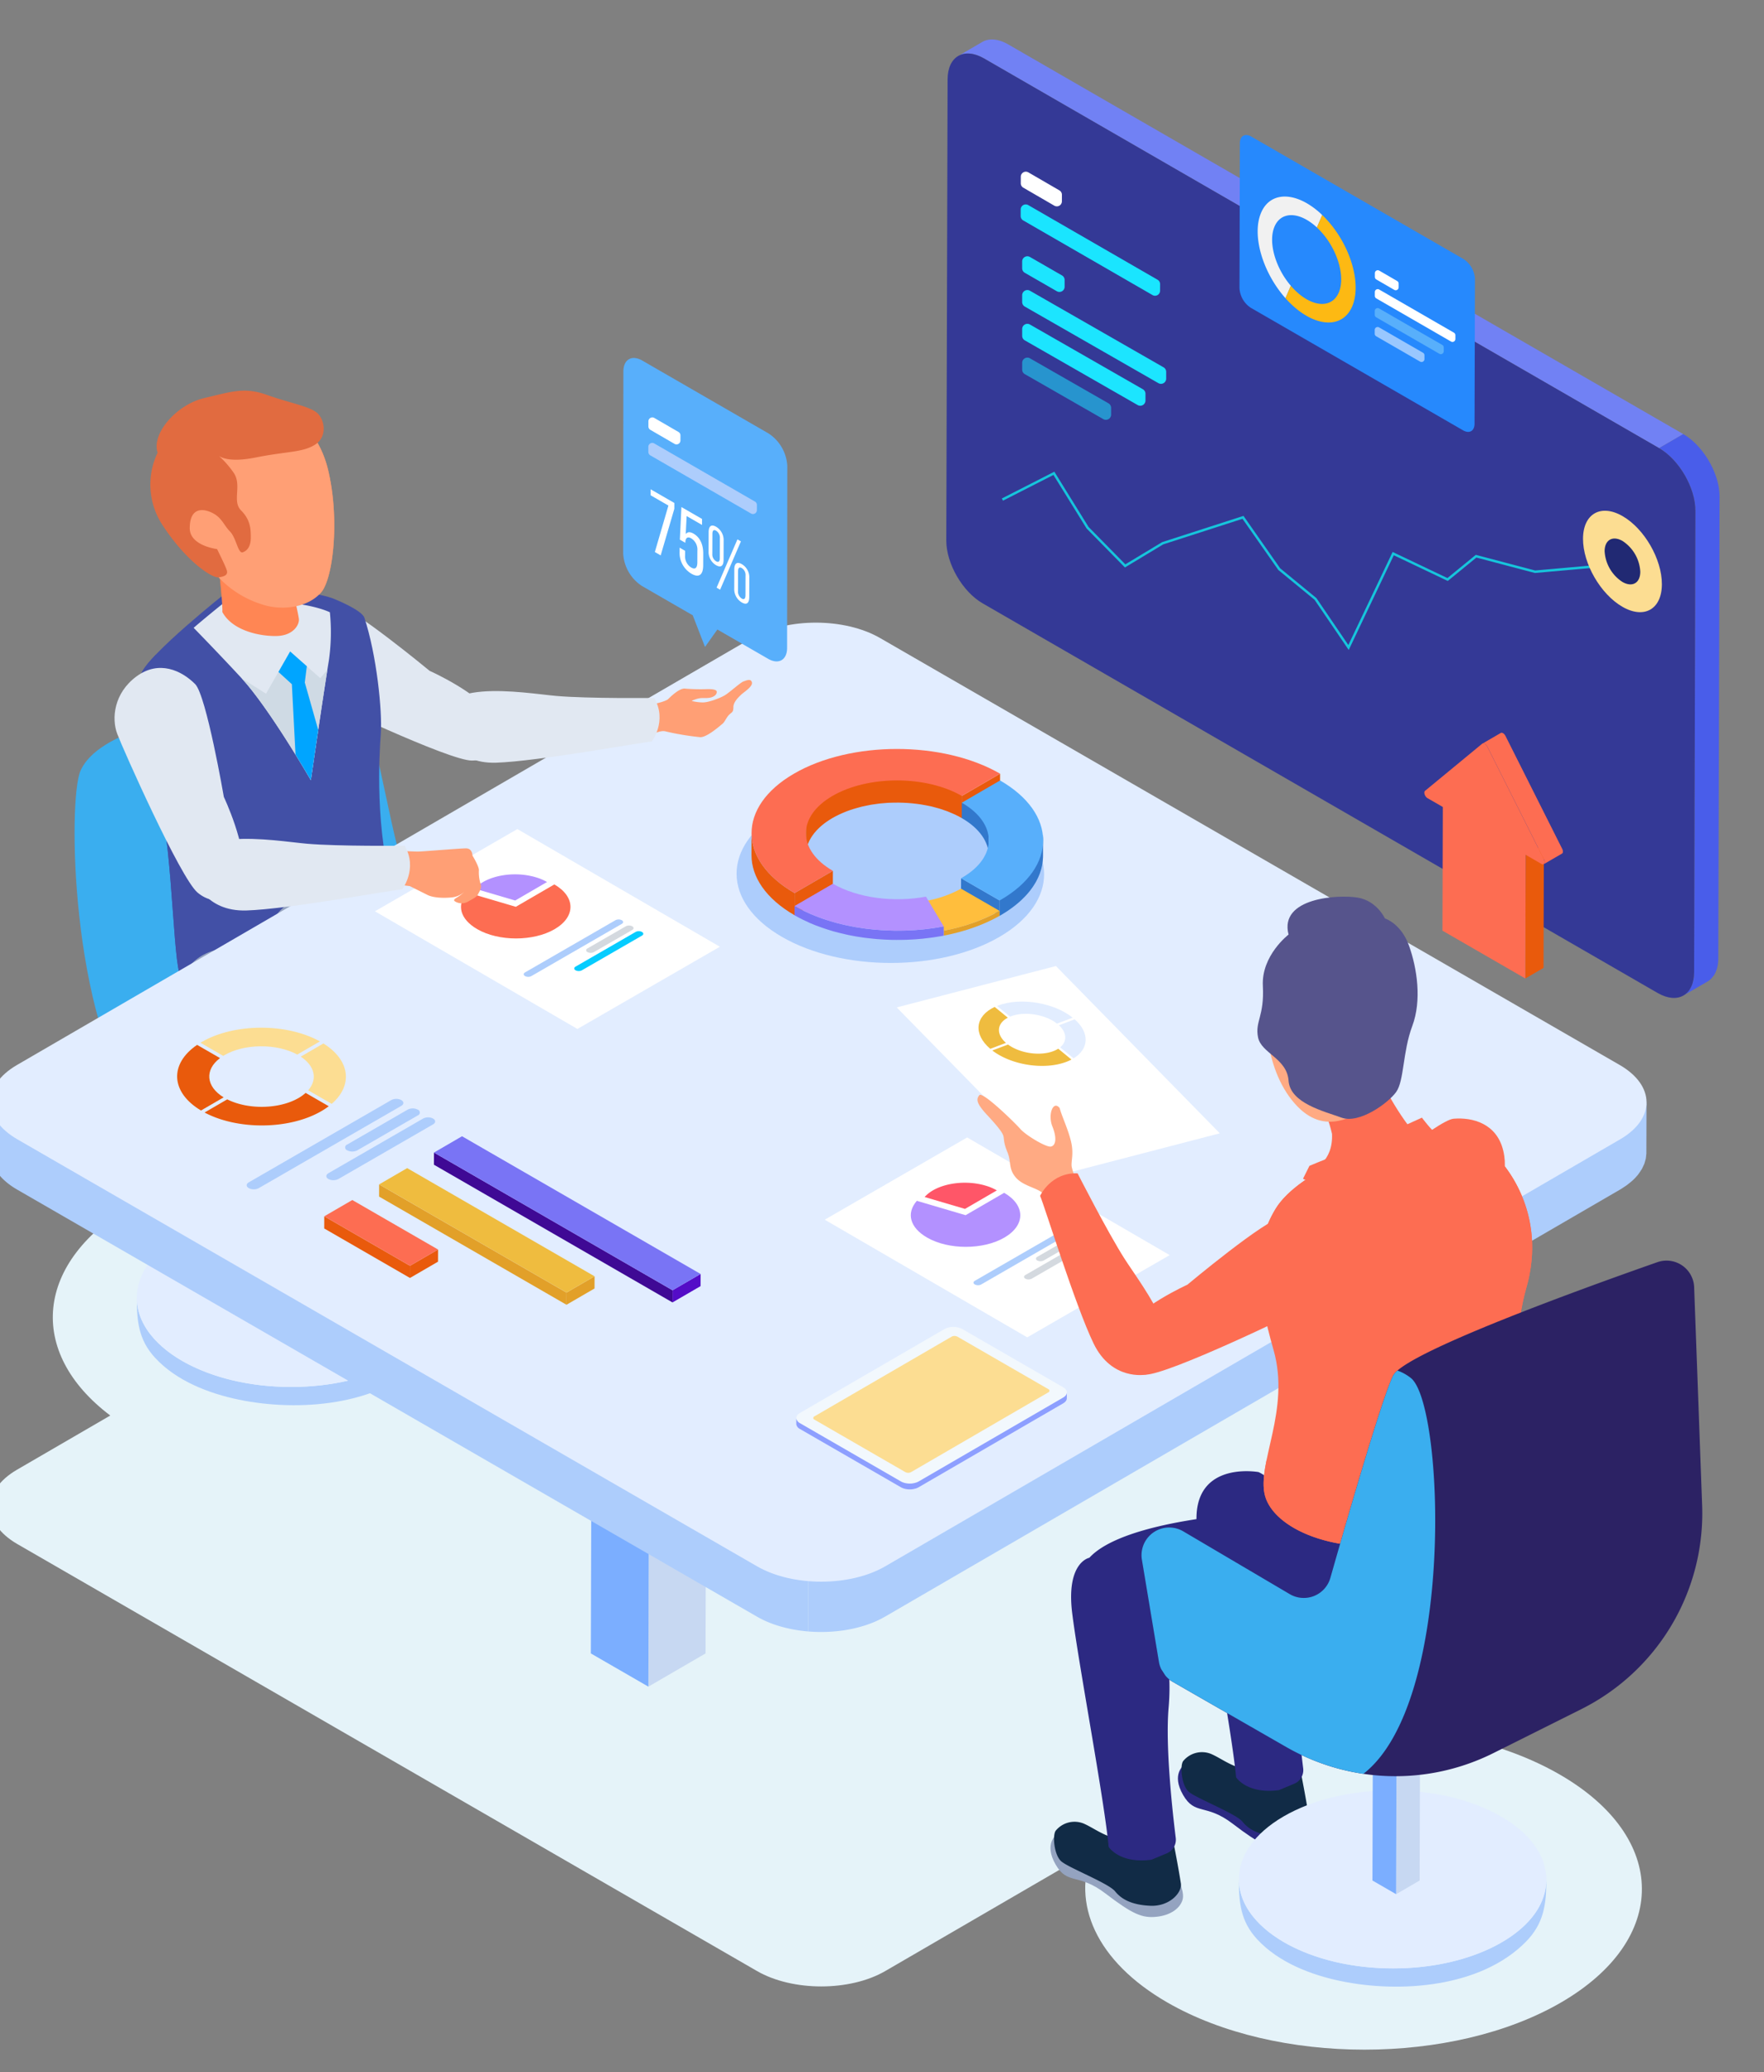 <svg xmlns="http://www.w3.org/2000/svg" xmlns:xlink="http://www.w3.org/1999/xlink" width="715" height="840" viewBox="0 0 715 840"><rect x="0" y="0" width="715" height="840" fill="#808080" stroke="none"/><defs><style>.a,.aq{fill:none;}.b{clip-path:url(#a);}.c{fill:#e5f3f9;}.d{isolation:isolate;}.e{fill:#adcdfc;}.f{fill:#e2edff;}.g{fill:#c7d8f2;}.h{fill:#7baeff;}.i{fill:#4da5dc;}.j{fill:#3aaeef;}.k{fill:#e1e8f2;}.l{fill:#e16b40;}.m{fill:#ff8654;}.n{fill:#4250a6;}.o{fill:#ff9f75;}.p{fill:#cfdae4;}.q{fill:#00a5ff;}.r{fill:#382747;}.s{fill:#94a3c0;}.t{fill:#fff;}.u{fill:#ff5668;}.v{fill:#b391ff;}.w{fill:#d4d9df;}.x{fill:#f2f8fd;}.y{fill:url(#b);}.z{fill:#fcdd92;}.aa{fill:#fd6d52;}.ab{fill:#05ccff;}.ac{fill:#540cc7;}.ad{fill:#3f0995;}.ae{fill:#7974f5;}.af{fill:#e2a029;}.ag{fill:#efbc3f;}.ah{fill:#e95a0c;}.ai{fill:#58affb;}.aj{fill:#3278cc;}.ak{fill:#ffbe3d;}.al{fill:#7181f4;}.am{fill:#495dea;}.an{fill:#343996;}.ao{fill:#2689fd;}.ap{fill:#1ae5ff;}.aq{stroke:#16c5dc;stroke-miterlimit:10;}.ar{fill:#f1f1f1;}.as{fill:#fdb913;}.at{opacity:0.53;}.au{fill:#212973;}.av{fill:#1ce5ff;}.aw{fill:#112b46;}.ax{fill:#2c2982;}.ay{fill:#ffaa83;}.az{fill:#56548c;}.ba{fill:#2c2264;}</style><clipPath id="a"><rect class="a" width="715" height="840" transform="translate(0 151)"></rect></clipPath><linearGradient id="b" x1="0.849" y1="-3.15" x2="0.723" y2="-0.46" gradientUnits="objectBoundingBox"><stop offset="0" stop-color="#c6e6ff"></stop><stop offset="1" stop-color="#8d9fff"></stop></linearGradient></defs><g class="b" transform="translate(0 -151)"><g transform="translate(-80.865 114.817)"><path class="c" d="M713.01,546.541c-28.943-16.711-69.548-22.476-106.459-17.3l130.989-76.121c14.308-8.316,14.233-21.8-.169-30.11L437.544,249.9c-14.4-8.314-37.673-8.314-51.981,0L283.1,309.445c-44.33-19.573-107.768-17.665-148.072,5.758s-43.433,60.2-9.5,85.816L87.684,423.011c-14.308,8.316-14.231,21.8.169,30.11L387.682,626.227c14.4,8.314,37.673,8.314,51.979,0l84.138-48.9c-8.83,21.407,1.232,44.92,30.177,61.631,44.2,25.519,115.693,25.519,159.607,0S757.21,572.06,713.01,546.541Z" transform="translate(0.032 209.013)"></path><g transform="translate(111.081 194.559)"><g transform="translate(25.248 308.246)"><g transform="translate(0 23.461)"><g class="d"><path class="e" d="M229.846,298.21c-1.182,13.137-13.547,22.059-24.7,26.868-12.15,5.235-25.506,7.345-38.687,7.178-13.453-.174-27.188-2.746-39.319-8.715-10.585-5.21-21.821-14.657-21.785-27.508-.025,9.358.63,17.09,7.373,24.4,8.682,9.406,21.752,14.469,34.046,17.008,23.988,4.953,56.647,2.56,74.869-15.906,7.331-7.429,8.333-15.262,8.36-25.142Q229.963,297.3,229.846,298.21Z" transform="translate(-105.353 -260.094)"></path><g transform="translate(0)"><path class="f" d="M211.588,289.423c24.417,14.1,24.574,36.957.316,51.054s-63.752,14.1-88.169,0-24.517-36.955-.259-51.052S187.172,275.326,211.588,289.423Z" transform="translate(-105.353 -278.85)"></path></g></g></g><g transform="translate(54.15)"><g class="d"><g transform="translate(9.593 5.539)"><path class="g" d="M145.515,270.281l-.154,54.48-9.531,5.539.155-54.479Z" transform="translate(-135.829 -270.281)"></path></g><g transform="translate(0 5.539)"><path class="h" d="M140.99,275.82l-.155,54.479-9.593-5.539.154-54.479Z" transform="translate(-131.243 -270.281)"></path></g><g transform="translate(0.154)"><path class="i" d="M150.441,273.172l-9.531,5.539-9.593-5.539,9.531-5.539Z" transform="translate(-131.317 -267.633)"></path></g></g></g></g><path class="j" d="M120.44,195.768S100.9,200.978,95.7,212.7s-3.907,100.274,23.44,136.74S197.274,391.111,209,385.9s79.439-39.07,84.649-56-20.836-29.953-35.163-36.464-23.44-15.628-31.254-39.07-11.721-63.811-20.836-70.324S175.135,167.118,120.44,195.768Z" transform="translate(-93.281 -58.625)"></path><g transform="translate(25.329)"><path class="k" d="M193.033,188.769s-32.046-26.527-38.562-27.144c-7.818-.611-17.571,2.046-20.116,13.129s3.359,19.516,9.236,22.741,57.446,27.7,66.563,27.648,14.934-7.891,9.023-17.627S193.033,188.769,193.033,188.769Z" transform="translate(-74.441 -75.189)"></path><g transform="translate(0 5.219)"><g transform="translate(8.223)"><path class="l" d="M151.723,165.949a3.279,3.279,0,0,0,.065,1.054c.477,2.378,1.972,8.45,2.322,11,.333,2.443-2.242,6.831-8.874,7.023s-18.01-2.025-22.141-9.736c.234-1.418-.96-16.017-2.253-23.26Z" transform="translate(-96.75 -90.792)"></path><path class="m" d="M178.545,149.68c-4.792-20.079-21.413-30.792-39.363-25.649,0,0-19.587,2.941-27.481,20.662s5.668,31.626,14.346,40.388c3.654,3.593,6.417,6.369,8.161,8.138.634.667,1.257,1.347,1.914,1.951l.186.19.019-.019a41.21,41.21,0,0,0,17.328,9.387c8.036,1.966,17.335.157,22.122-5.484S183.338,169.758,178.545,149.68Z" transform="translate(-109.323 -122.751)"></path></g><path class="n" d="M141.436,159.9s-31.549,24.977-34.4,32.906-2.476,29.6,4.974,43.684,7.6,67.262,10.541,77.521,31.087,12.152,48.239,7.95,44.4-18.562,38.924-38.035c-8.088-28.757-6.166-57.724-5.515-66.875s-1.671-31.938-6.649-47.045c-1.05-3.187-12.288-7.64-12.288-7.64S173.606,156.944,141.436,159.9Z" transform="translate(-105.391 -83.165)"></path><path class="n" d="M147.157,265.423c-13.022-16.5,6.078-72.928-16.5-88.556-6.883-4.767-12.792-5.969-17.69-5.352-3.026,3.175-5.269,5.961-5.934,7.812-2.851,7.933-2.476,29.6,4.974,43.684s7.6,67.262,10.541,77.521c2.675,9.337,26.217,11.727,43.362,8.914l24.653-25.791S160.181,281.919,147.157,265.423Z" transform="translate(-105.391 -69.686)"></path><path class="k" d="M128.4,161.842c27.428-2.52,40.053,2.2,43.188,3.648a81.172,81.172,0,0,1-.4,19.481c-2.146,12.963-7.31,48.574-7.31,48.574s-16.923-29.256-28.064-41.3c-7.841-8.473-15.561-16.458-19.455-20.455C122.931,166.178,128.4,161.842,128.4,161.842Z" transform="translate(-93.422 -80.876)"></path><path class="m" d="M151.723,165.949a3.279,3.279,0,0,0,.065,1.054c.477,2.378,1.972,8.45,2.322,11,.333,2.443-2.242,6.831-8.874,7.023s-18.01-2.025-22.141-9.736c.234-1.418-.96-16.017-2.253-23.26Z" transform="translate(-88.527 -90.792)"></path><g transform="translate(8.223)"><path class="o" d="M178.545,149.68c-4.792-20.079-21.413-30.792-39.363-25.649,0,0-19.587,2.941-27.481,20.662s5.668,31.626,14.346,40.388c3.654,3.593,6.417,6.369,8.161,8.138.634.667,1.257,1.347,1.914,1.951l.186.19.019-.019a41.21,41.21,0,0,0,17.328,9.387c8.036,1.966,17.335.157,22.122-5.484S183.338,169.758,178.545,149.68Z" transform="translate(-109.323 -122.751)"></path></g><path class="p" d="M157.538,181.634l-12.225-10.828-9.78,17.115-9.862-6.227c11.142,12.058,28.039,41.27,28.039,41.27s4.307-29.706,6.689-44.73Z" transform="translate(-83.255 -70.297)"></path><path class="q" d="M148.923,202.608l-5.446-19.228.824-6.586-6.762-5.988-4.746,8.3,5.444,4.969,1.479,28.547c3.712,6.007,6.22,10.338,6.22,10.338S147.3,213.53,148.923,202.608Z" transform="translate(-75.481 -70.297)"></path></g><path class="l" d="M110.923,145.4a29.861,29.861,0,0,0,1.954,29.3c9.767,14.977,20.236,21.641,22.814,21.24s3.882-1.054,3.231-3.008-3.907-8.464-3.907-8.464-11.068-1.3-11.068-8.464,3.9-8.464,8.464-6.513,5.208,5.21,7.814,7.814,3.254,9.117,5.208,8.467,3.256-2.606,3.256-5.86,0-7.164-3.907-11.071.65-10.418-3.257-15.628a38.308,38.308,0,0,0-6.511-7.161s2.6,3.907,15.628,1.3,18.882-1.951,24.092-5.208,3.907-10.418.65-13.024-11.068-3.907-20.185-7.161-14.325-1.3-25.4,1.3S108.319,137.589,110.923,145.4Z" transform="translate(-102.583 -120.255)"></path></g><path class="r" d="M209.721,319.7s-.433,6.513,6.513,11.288,8.247,7.812,13.89,9.983,10.853,9.55,8.249,14.76-14.76,6.078-22.574,3.907-9.117-9.117-16.5-11.721a27.266,27.266,0,0,1-12.154-7.814c-2.171-2.171-1.3-10.853-1.3-10.853l26.481-8.68" transform="translate(7.571 97.44)"></path><path class="r" d="M225.91,307.657s-.433,6.513,6.511,11.288,8.249,7.814,13.892,9.983,10.853,9.552,8.247,14.76-14.758,6.078-22.572,3.907-9.117-9.115-16.5-11.721a27.252,27.252,0,0,1-12.154-7.814c-2.171-2.169-1.3-10.851-1.3-10.851l26.479-8.682" transform="translate(25.241 84.3)"></path><path class="s" d="M114.568,238.766a47.574,47.574,0,0,1,1.3,9.767c0,4.557-3.254,17.581,3.257,33.209s50.138,18.882,64.463,25.393,22.789,12.372,25.4,14.325,6.293,29.52,17.579,46.016,30.388,49.486,34.728,63.378c0,0,12.353,2.913,23.442-4.342,5.806-3.8,5.21-6.076,5.21-6.076s-22.574-49.488-27.784-70.326-11.286-45.146-20.836-51.222-39.936-27.782-46.882-32.124-25.661-18.065-29.328-26.4S125.854,218.58,114.568,238.766Z" transform="translate(-70.045 -2.431)"></path><path class="s" d="M131.691,228.491a47.574,47.574,0,0,1,1.3,9.767c0,4.56-3.254,17.581,3.257,33.209s50.138,18.882,64.463,25.393,22.789,12.374,25.4,14.327,6.293,29.518,17.579,46.014,30.388,49.486,34.728,63.378c0,0,12.353,2.914,23.442-4.34,5.806-3.8,5.208-6.078,5.208-6.078s-22.572-49.488-27.782-70.324S268,294.692,258.446,288.614s-39.938-27.782-46.882-32.124-25.663-18.065-29.328-26.4S142.977,208.306,131.691,228.491Z" transform="translate(-51.355 -13.645)"></path></g><g transform="translate(76.974 288.601)"><g transform="translate(243.379 271.987)"><g class="d"><g transform="translate(23.319 13.463)"><path class="g" d="M228.03,301.7l-.375,132.428-23.167,13.463.375-132.428Z" transform="translate(-204.487 -301.697)"></path></g><g transform="translate(0 13.463)"><path class="h" d="M217.032,315.161l-.375,132.428-23.319-13.463.375-132.428Z" transform="translate(-193.338 -301.697)"></path></g><g transform="translate(0.375)"><path class="i" d="M240,308.723l-23.168,13.464-23.319-13.463,23.167-13.463Z" transform="translate(-193.517 -295.26)"></path></g></g></g><path class="e" d="M575.159,258.889c-.034.385-.061.77-.132,1.155-.058.316-.153.628-.236.943-.1.366-.184.732-.314,1.094-.107.3-.249.6-.379.9-.167.385-.333.768-.535,1.144-.148.276-.326.546-.494.818-.266.431-.548.86-.864,1.282s-.619.814-.97,1.211c-.082.094-.157.19-.241.282-.475.517-1,1.023-1.548,1.521-.353.318-.747.625-1.132.933-.339.272-.663.548-1.027.811-.416.3-.874.592-1.324.883s-.9.609-1.4.9L266.69,445.868a41.587,41.587,0,0,1-8.054,3.541,53.285,53.285,0,0,1-6.959,1.734q-2.312.414-4.687.653c-1.351.134-2.713.224-4.076.272q-1.879.063-3.765.017-1.816-.044-3.62-.195l-.061,21.231q1.8.151,3.62.194,1.882.047,3.765-.017,2.049-.069,4.076-.272c1.581-.157,3.148-.374,4.687-.653a53.171,53.171,0,0,0,6.959-1.734,41.452,41.452,0,0,0,8.054-3.541L564.508,293.991c.153-.088.3-.176.45-.266.335-.2.621-.418.939-.625.452-.295.914-.586,1.332-.889.362-.264.686-.538,1.023-.809.387-.31.78-.617,1.134-.935.071-.065.157-.123.226-.188.473-.435.908-.881,1.32-1.33.088-.094.161-.19.245-.287.245-.276.494-.552.715-.835.1-.121.161-.251.253-.374.316-.422.6-.851.864-1.282.113-.182.26-.356.364-.54.05-.09.08-.186.13-.278.2-.376.368-.759.535-1.142.1-.224.228-.443.314-.669.027-.075.038-.153.065-.228.13-.366.22-.732.316-1.1.065-.247.163-.491.213-.74.012-.065.01-.132.021-.2.071-.387.1-.772.134-1.159.021-.251.078-.5.086-.753,0-.109,0-.215,0-.324l.061-21.231C575.251,258.17,575.192,258.529,575.159,258.889Z" transform="translate(96.028 -64.152)"></path><path class="e" d="M404.956,451.6c-1.228-.174-2.445-.385-3.643-.634q-1.951-.4-3.834-.939c-1.533-.437-3.024-.939-4.463-1.506a40,40,0,0,1-5.3-2.543L87.886,272.87c-7.247-4.183-10.866-9.675-10.851-15.159l-.061,21.231c-.015,5.484,3.6,10.976,10.851,15.162l299.828,173.1a40,40,0,0,0,5.3,2.543c1.439.567,2.93,1.069,4.463,1.506q1.879.536,3.834.941,1.8.37,3.646.634c1.18.167,2.374.3,3.572.4L408.531,452Q406.73,451.85,404.956,451.6Z" transform="translate(-76.974 -64.26)"></path><g transform="translate(0.061)"><path class="f" d="M737.37,344.558c14.4,8.316,14.478,21.8.169,30.11L439.66,547.776c-14.306,8.314-37.579,8.314-51.979,0L87.854,374.67c-14.4-8.314-14.478-21.794-.169-30.108L385.563,171.454c14.308-8.314,37.579-8.314,51.981,0Z" transform="translate(-77.003 -165.219)"></path></g></g><g transform="translate(152.664 372.286)"><g transform="translate(262.49 125.02)"><path class="t" d="M238.664,298.339l82.08,47.7L378.481,312.7,296.4,265Z" transform="translate(-238.664 -265.004)"></path><g transform="translate(34.88 18.354)"><g transform="translate(5.614)"><path class="u" d="M287.292,276.889l-12.913,7.5-16.354-4.817c4.566-5.223,15.586-7.3,24.619-4.637A20.261,20.261,0,0,1,287.292,276.889Z" transform="translate(-258.025 -273.779)"></path></g><g transform="translate(0 4.086)"><path class="v" d="M293.183,275.733c8.678,5.011,8.722,13.135.1,18.146s-22.649,5.011-31.329,0c-6.944-4.009-8.573-9.847-4.158-14.9l19.771,5.825Z" transform="translate(-255.341 -275.733)"></path></g></g><g transform="translate(60.305 36.639)"><path class="e" d="M268.039,303.988c-.719.416-.722,1.077-.008,1.493a2.815,2.815,0,0,0,2.577,0l36.642-21.154c.72-.416.724-1.077.008-1.493a2.815,2.815,0,0,0-2.577,0Z" transform="translate(-267.497 -282.522)"></path><g transform="translate(25.325 2.457)"><path class="w" d="M280.138,292.984a.79.79,0,0,0-.008,1.491,2.866,2.866,0,0,0,2.589.008l15.549-8.977a.793.793,0,0,0,0-1.5,2.846,2.846,0,0,0-2.577,0Z" transform="translate(-279.605 -283.697)"></path></g><g transform="translate(20.486 4.756)"><path class="w" d="M277.84,299.153c-.719.416-.736,1.085-.021,1.5a2.847,2.847,0,0,0,2.589-.006L304.737,286.6c.719-.416.724-1.077.008-1.493a2.827,2.827,0,0,0-2.577,0Z" transform="translate(-277.292 -284.795)"></path></g></g></g><g transform="translate(250.957 201.818)"><g transform="translate(0.015)"><path class="x" d="M341.316,326.2c2,1.152,2,3.018.023,4.168l-58.588,34.017a7.91,7.91,0,0,1-7.2,0l-40.894-23.609c-1.993-1.15-2.008-3.016-.023-4.168l58.588-34.017a7.923,7.923,0,0,1,7.2,0Z" transform="translate(-233.157 -301.723)"></path></g><g transform="translate(0 3.67)"><path class="y" d="M342.813,314.578c0,.052-.008.107-.017.159s-.023.088-.033.13-.027.1-.044.153-.034.082-.052.123a1.586,1.586,0,0,1-.075.159c-.019.038-.044.075-.067.113-.038.061-.075.119-.119.178-.027.036-.054.069-.084.1a2.443,2.443,0,0,1-.215.232c-.027.027-.054.056-.084.084-.05.044-.1.086-.157.128s-.092.075-.142.113-.121.082-.184.123-.123.084-.192.123l-58.588,34.017a5.419,5.419,0,0,1-.711.339l-.2.075c-.155.054-.316.1-.479.146s-.335.09-.508.125c-.2.042-.408.082-.617.107-.05.006-.1.017-.153.021a8.264,8.264,0,0,1-.853.048H279.1c-.282,0-.565-.017-.845-.046l-.126-.015a8.035,8.035,0,0,1-.818-.14c-.048-.01-.1-.025-.146-.036a7.286,7.286,0,0,1-.7-.215l-.126-.042a5.645,5.645,0,0,1-.776-.368l-40.894-23.609a2.936,2.936,0,0,1-1.41-1.533,1.769,1.769,0,0,1-.094-.567l-.015,2.347a1.842,1.842,0,0,0,.023.285,2.728,2.728,0,0,0,1.481,1.815l40.894,23.609a5.423,5.423,0,0,0,.736.353l.04.015.125.042c.148.054.3.109.454.153.084.023.169.042.253.063.048.01.1.023.144.036s.088.023.134.031c.165.036.335.065.5.088.059.008.121.015.18.021.042.006.084.01.126.015l.188.021c.165.013.333.021.5.025.052,0,.1,0,.157,0h.136c.075,0,.151,0,.228,0,.188-.006.377-.019.563-.036l.065-.01.151-.021c.144-.019.291-.036.433-.061.063-.01.121-.033.184-.046.174-.035.343-.079.51-.125.088-.025.182-.04.268-.067s.138-.054.209-.079l.2-.075a5.444,5.444,0,0,0,.711-.339l58.588-34.017.063-.038c.046-.027.088-.059.132-.088.061-.04.125-.079.182-.121s.1-.075.142-.113.109-.086.157-.128l.031-.027c.021-.019.033-.038.054-.057.077-.075.148-.153.215-.232.012-.017.033-.033.046-.05s.023-.036.036-.052c.044-.058.084-.119.119-.178.015-.025.036-.05.05-.075l.019-.038c.027-.052.05-.1.073-.159.015-.029.031-.061.044-.092l.008-.031a1.373,1.373,0,0,0,.044-.153.807.807,0,0,0,.029-.1l0-.027c.008-.052.013-.107.017-.159a.977.977,0,0,0,.012-.1l0-.046.013-2.347C342.826,314.477,342.818,314.527,342.813,314.578Z" transform="translate(-233.15 -291.526)"></path><g transform="translate(6.893)"><path class="z" d="M331.687,325.023a.709.709,0,0,1,0,1.341l-55.61,32.316a2.554,2.554,0,0,1-2.313,0L236.93,337.414a.71.71,0,0,1-.008-1.343l55.61-32.314a2.544,2.544,0,0,1,2.317,0Z" transform="translate(-236.446 -303.478)"></path></g></g></g><g transform="translate(80.17)"><path class="t" d="M151.493,238.564l82.08,47.7,57.737-33.335-82.08-47.7Z" transform="translate(-151.493 -205.23)"></path><g transform="translate(34.881 18.354)"><g transform="translate(5.615)"><path class="v" d="M200.12,217.115l-12.913,7.5L170.855,219.8c4.564-5.22,15.586-7.3,24.617-4.637A20.315,20.315,0,0,1,200.12,217.115Z" transform="translate(-170.855 -214.005)"></path></g><g transform="translate(0 4.087)"><path class="aa" d="M206.012,215.959c8.68,5.011,8.724,13.135.1,18.146s-22.647,5.011-31.327,0c-6.944-4.009-8.575-9.847-4.158-14.9l19.769,5.827Z" transform="translate(-168.171 -215.959)"></path></g></g><g transform="translate(60.306 36.639)"><path class="e" d="M180.869,244.214c-.719.416-.724,1.077-.008,1.493a2.824,2.824,0,0,0,2.575,0l36.642-21.156c.719-.414.724-1.075.008-1.491a2.815,2.815,0,0,0-2.577,0Z" transform="translate(-180.327 -222.748)"></path><g transform="translate(25.324 2.457)"><path class="w" d="M192.967,233.208a.792.792,0,0,0-.008,1.493,2.867,2.867,0,0,0,2.589.008l15.548-8.979c.72-.414.711-1.083,0-1.5a2.846,2.846,0,0,0-2.577,0Z" transform="translate(-192.435 -223.923)"></path></g><g transform="translate(20.484 4.754)"><path class="ab" d="M190.669,239.38c-.719.414-.736,1.083-.021,1.5a2.841,2.841,0,0,0,2.589-.008l24.329-14.047c.719-.414.724-1.075.008-1.491a2.81,2.81,0,0,0-2.575,0Z" transform="translate(-190.121 -225.021)"></path></g></g></g><g transform="translate(0 80.522)"><g transform="translate(59.618 44.009)"><g class="d" transform="translate(44.47)"><g transform="translate(96.698 55.829)"><path class="ac" d="M220.549,291.463l-.014,4.931L209.162,303l.014-4.931Z" transform="translate(-209.162 -291.463)"></path></g><g transform="translate(0 6.609)"><path class="ad" d="M259.641,323.759l-.014,4.931-96.7-55.829.014-4.931Z" transform="translate(-162.929 -267.93)"></path></g><g transform="translate(0.014)"><path class="ae" d="M271.007,320.6l-11.373,6.609-96.7-55.828,11.373-6.609Z" transform="translate(-162.936 -264.77)"></path></g></g><g class="d" transform="translate(22.239 12.924)"><g transform="translate(75.959 43.855)"><path class="af" d="M200,291.917l-.014,4.931-11.365,6.6.014-4.931Z" transform="translate(-188.617 -291.917)"></path></g><g transform="translate(0 6.605)"><path class="af" d="M228.273,317.962l-.014,4.931L152.3,279.038l.014-4.931Z" transform="translate(-152.3 -274.107)"></path></g><g transform="translate(0.014)"><path class="ag" d="M239.631,314.8l-11.365,6.6-75.958-43.855,11.365-6.6Z" transform="translate(-152.307 -270.949)"></path></g></g><g class="d" transform="translate(0 25.848)"><g transform="translate(34.758 20.068)"><path class="ah" d="M169.665,286.723l-.014,4.931-11.365,6.6.014-4.931Z" transform="translate(-158.286 -286.723)"></path></g><g transform="translate(0 6.605)"><path class="ah" d="M176.44,300.354l-.014,4.931-34.758-20.068.014-4.931Z" transform="translate(-141.667 -280.286)"></path></g><g transform="translate(0.014)"><path class="aa" d="M187.8,297.2l-11.365,6.6-34.759-20.068,11.365-6.6Z" transform="translate(-141.674 -277.129)"></path></g></g></g><g transform="translate(28.187 28.853)"><path class="e" d="M127.494,291.358c-1.134.655-1.14,1.7-.013,2.353a4.441,4.441,0,0,0,4.06,0l57.754-33.345c1.136-.655,1.14-1.7.015-2.351a4.446,4.446,0,0,0-4.062,0Z" transform="translate(-126.64 -257.524)"></path><g transform="translate(39.916 3.872)"><path class="e" d="M146.563,274.013a1.246,1.246,0,0,0-.013,2.351,4.528,4.528,0,0,0,4.083.013l24.509-14.149a1.249,1.249,0,0,0-.008-2.366,4.484,4.484,0,0,0-4.062,0Z" transform="translate(-145.724 -259.376)"></path></g><g transform="translate(32.289 7.494)"><path class="e" d="M142.942,283.737c-1.134.655-1.161,1.711-.033,2.366a4.485,4.485,0,0,0,4.081-.013l38.35-22.141c1.134-.655,1.138-1.7.013-2.351a4.445,4.445,0,0,0-4.062,0Z" transform="translate(-142.078 -261.107)"></path></g></g><g class="d" transform="translate(9.446)"><path class="z" d="M166.108,249.288l-9.178,5.333c-8.331-4.547-21.422-4.47-29.526.241-.167.1-.324.2-.485.3l-9.24-5.335c.163-.1.324-.2.492-.295C131.343,241.876,152.679,241.8,166.108,249.288Z" transform="translate(-117.679 -243.729)"></path><g transform="translate(40.655 6.394)"><path class="z" d="M146.307,246.786c10.9,6.827,12.03,17,3.353,24.483l-9.525-5.5c3.821-4.375,2.813-9.807-3.018-13.645Z" transform="translate(-137.117 -246.786)"></path></g><g transform="translate(1.673 26.429)"><path class="ah" d="M168.816,261.776a29.7,29.7,0,0,1-2.987,1.983c-12.982,7.544-33.889,7.73-47.35.565l9.188-5.338c8.347,4.225,21.016,4.041,28.93-.559a16.547,16.547,0,0,0,2.847-2.062Z" transform="translate(-118.479 -256.365)"></path></g></g><g transform="translate(0 6.963)"><path class="ah" d="M130.542,252.419c-6.27,4.723-5.773,11.491,1.472,15.915l-9.18,5.333c-12.338-7.375-12.88-18.912-1.577-26.609Z" transform="translate(-113.163 -247.058)"></path></g></g></g><g transform="translate(333.457 181.307)"><path class="ai" d="M258.5,144.5a16.815,16.815,0,0,1,7.622,13.2l-.084,73.812c-.013,4.844-3.455,6.806-7.672,4.371L237.786,224l-1,1.4-4.016,5.656-3.984-10.274-.989-2.545L207.212,206.35a16.793,16.793,0,0,1-7.609-13.193l.082-73.812c.015-4.846,3.443-6.814,7.659-4.38Z" transform="translate(-199.603 -113.92)"></path><g transform="translate(10.2 24.091)"><g transform="translate(0.029)"><path class="t" d="M217.478,132.721l-.006,2.077a1.591,1.591,0,0,1-2.389,1.372l-9.8-5.685a1.59,1.59,0,0,1-.791-1.38l0-2.077a1.591,1.591,0,0,1,2.391-1.372l9.8,5.685A1.589,1.589,0,0,1,217.478,132.721Z" transform="translate(-204.494 -125.438)"></path></g><g transform="translate(0 10.335)"><path class="e" d="M248.486,155.544l-.006,2.081A1.591,1.591,0,0,1,246.093,159l-40.818-23.567a1.593,1.593,0,0,1-.795-1.382l0-2.081a1.592,1.592,0,0,1,2.386-1.374l40.82,23.567A1.588,1.588,0,0,1,248.486,155.544Z" transform="translate(-204.48 -130.379)"></path></g></g><g transform="translate(11.124 53.229)"><path class="t" d="M214.537,144.917l-.007,2.381L209,166.171l-2.368-1.367,5.5-18.835-7.218-4.167.007-2.433Z" transform="translate(-204.922 -139.369)"></path><g transform="translate(11.749 7.204)"><path class="t" d="M219.631,147.637l-.008,2.432-6.237-3.6-.364,7.312c.688-.939,1.736-1.014,3.171-.188,2.732,1.579,3.932,4.578,3.922,8.057l-.013,4.762c-.01,3.742-1.566,5.281-4.8,3.413a9.8,9.8,0,0,1-4.764-8.935l0-1.621,2.232,1.288-.006,1.805a5.328,5.328,0,0,0,2.472,4.963c1.686.973,2.487.1,2.493-2.1l.013-4.735a5.353,5.353,0,0,0-2.472-4.965c-1.3-.749-2.188-.425-2.4,1.236l0,.55-2.232-1.288.632-13.21Z" transform="translate(-210.539 -142.814)"></path></g><g transform="translate(33.896 29.853)"><path class="t" d="M224.211,154.149a6.188,6.188,0,0,1,3.018,5.647l-.021,7.665c-.008,2.38-.945,3.411-3.041,2.2a6.287,6.287,0,0,1-3.039-5.712l.021-7.665C221.157,153.959,222.14,152.953,224.211,154.149Zm1.47,12.589.023-7.927a3.3,3.3,0,0,0-1.5-3.066c-1.069-.617-1.527-.017-1.531,1.318l-.023,7.927a3.371,3.371,0,0,0,1.521,3.1c1.046.607,1.5-.048,1.508-1.355" transform="translate(-221.128 -153.643)"></path></g><g transform="translate(23.495 14.703)"><path class="t" d="M222.233,160.3c-.006,2.353-.989,3.359-3.062,2.163a6.259,6.259,0,0,1-3.016-5.674l.021-7.718c.006-2.328.989-3.359,3.039-2.175a6.3,6.3,0,0,1,3.041,5.687Zm-1.525-.751.021-7.954a3.373,3.373,0,0,0-1.518-3.1c-1.094-.632-1.506.048-1.508,1.357l-.023,7.952a3.24,3.24,0,0,0,1.5,3.066c1.071.617,1.529.017,1.533-1.318" transform="translate(-216.155 -146.399)"></path></g><g transform="translate(26.736 20.309)"><path class="t" d="M226.153,149.08l1.412.815-8.425,19.585-1.434-.828Z" transform="translate(-217.705 -149.08)"></path></g></g></g><g transform="translate(379.424 339.809)"><g transform="translate(0 14.555)"><path class="e" d="M327.817,207.234c24.417,14.1,24.573,36.957.316,51.054s-63.752,14.1-88.169,0-24.517-36.957-.259-51.054S303.4,193.137,327.817,207.234Z" transform="translate(-221.581 -196.661)"></path></g><g transform="translate(6.047)"><g transform="translate(85.219 10.026)"><path class="ah" d="M280.761,194.5l-.025,8.975-15.519,9.018.026-8.975Z" transform="translate(-265.217 -194.495)"></path></g><path class="ah" d="M251.325,209.187c.109-.042.211-.088.318-.13.868-.33,1.759-.627,2.663-.912.623-.2,1.265-.37,1.9-.544.487-.132.968-.274,1.462-.393.673-.163,1.359-.3,2.043-.437.5-.1,1-.215,1.5-.305.207-.036.416-.065.623-.1q1.277-.21,2.57-.364c.251-.029.5-.063.751-.09,1-.107,2-.192,3.01-.251l.558-.029c.678-.033,1.355-.044,2.033-.056s1.355-.017,2.033-.008c.567.006,1.134.025,1.7.046q.941.038,1.88.1.856.063,1.711.144.932.088,1.853.207c.554.069,1.106.148,1.657.234.661.1,1.313.217,1.966.341.682.13,1.366.259,2.037.412.161.038.322.071.483.109.945.226,1.876.479,2.792.751.264.077.521.161.782.243q1.142.361,2.251.77c.215.079.435.153.648.236.669.259,1.318.548,1.964.835.32.142.648.27.962.418.935.443,1.845.914,2.719,1.42l.025-10.468c-.874-.506-1.784-.977-2.721-1.42-.31-.148-.636-.276-.954-.416-.554-.247-1.1-.5-1.673-.728-.1-.04-.2-.071-.3-.111-.211-.082-.429-.155-.644-.234q-1.107-.411-2.253-.77c-.262-.082-.519-.165-.782-.243-.176-.052-.345-.113-.523-.163-.747-.213-1.5-.4-2.269-.588-.159-.038-.322-.071-.483-.109-.37-.084-.74-.174-1.115-.251-.3-.063-.617-.1-.922-.161-.653-.123-1.305-.238-1.966-.341-.264-.042-.521-.1-.786-.138-.289-.04-.582-.061-.87-.1-.615-.079-1.232-.146-1.851-.207-.3-.029-.588-.075-.885-.1-.274-.023-.552-.027-.828-.046-.625-.042-1.251-.075-1.88-.1-.314-.013-.627-.042-.943-.05-.251-.006-.5.008-.755,0-.678-.008-1.353,0-2.031.008-.337.006-.673-.006-1.01.006s-.684.033-1.025.05c-.186.01-.372.017-.559.029-.845.05-1.69.111-2.529.194-.161.015-.32.04-.481.056-.251.027-.5.061-.751.09q-1.293.154-2.566.364c-.209.033-.42.063-.627.1-.1.017-.2.029-.3.048-.4.071-.793.174-1.192.253-.688.14-1.376.276-2.05.439-.494.119-.973.259-1.456.391-.642.176-1.284.349-1.912.546-.134.042-.274.073-.408.117-.763.247-1.514.515-2.253.795-.107.042-.209.088-.318.13-.809.316-1.6.657-2.372,1.012-.228.107-.456.213-.68.322-.857.414-1.7.845-2.5,1.313-.153.088-.3.178-.452.266s-.27.174-.406.257c-.228.142-.456.284-.676.429-.2.13-.4.264-.588.4-.213.146-.425.293-.63.441-.186.138-.368.276-.55.414s-.391.3-.581.454c-.174.14-.343.282-.51.425s-.36.312-.535.469c-.071.063-.149.125-.22.19s-.119.123-.184.184c-.293.276-.571.554-.839.837-.092.094-.186.188-.274.282-.339.37-.661.745-.96,1.121l-.042.048c-.069.088-.126.178-.192.264-.18.238-.358.477-.523.717-.09.132-.174.266-.259.4-.142.217-.278.435-.406.655-.036.061-.077.119-.111.18-.05.09-.092.18-.14.27-.1.186-.2.372-.286.558-.075.155-.149.31-.218.466-.084.186-.163.374-.238.563-.033.084-.073.167-.1.251s-.048.151-.075.226c-.065.18-.123.36-.178.54-.05.161-.1.324-.144.487-.048.18-.09.362-.132.542-.021.1-.05.195-.071.293-.013.065-.019.132-.029.2-.036.184-.063.368-.088.554-.023.163-.046.324-.063.487-.019.186-.029.372-.04.56-.006.109-.019.218-.023.326s0,1.709,0,1.818L235,226.913c0-.218.015-.435.027-.653.01-.188.021-.374.04-.561.017-.163.04-.326.063-.487.025-.186.052-.37.086-.554.031-.165.067-.328.1-.492.042-.18.084-.362.132-.542.044-.163.094-.326.144-.489s.113-.358.176-.535c.059-.161.119-.32.182-.481.075-.186.155-.374.236-.561.071-.157.142-.312.22-.469.09-.186.186-.37.287-.556.082-.151.163-.3.251-.45.128-.22.266-.437.406-.655.086-.134.169-.268.259-.4.165-.241.341-.479.523-.715.077-.1.151-.209.234-.314.3-.376.621-.751.96-1.121.088-.094.182-.188.272-.282.27-.282.548-.56.841-.837.132-.126.266-.251.4-.374.174-.157.353-.312.533-.466s.339-.287.515-.427.383-.3.579-.454c.18-.138.362-.276.55-.414q.307-.22.627-.439c.195-.134.389-.27.592-.4.22-.142.445-.284.673-.427.282-.176.563-.351.858-.523.8-.469,1.644-.9,2.5-1.313.224-.109.452-.215.678-.32C249.728,209.844,250.516,209.5,251.325,209.187Z" transform="translate(-212.979 -183.815)"></path><g transform="translate(17.445 49.412)"><path class="ah" d="M248.357,213.326l-.026,8.975-15.519,9.018.025-8.975Z" transform="translate(-232.813 -213.326)"></path></g><path class="a" d="M224.472,214.962l.025-8.975c-.025,8.814,5.794,17.642,17.445,24.368l-.025,8.977C230.266,232.6,224.447,223.776,224.472,214.962Z" transform="translate(-224.472 -171.926)"></path><g transform="translate(0 34.061)"><path class="ah" d="M241.943,230.356l-.025,8.977c-11.652-6.728-17.471-15.557-17.446-24.371l.025-8.975c-.025,8.814,5.794,17.642,17.445,24.368" transform="translate(-224.472 -205.987)"></path></g><g transform="translate(0.027)"><path class="aa" d="M325.22,199.727,309.7,208.746c-14.524-8.385-38-8.385-52.426,0s-14.352,21.982.172,30.369l-15.519,9.017c-23.155-13.369-23.27-35.037-.272-48.4S302.065,186.358,325.22,199.727Z" transform="translate(-224.485 -189.702)"></path></g><path class="aj" d="M265.242,200.121l-.025,6.229c7.3,4.217,10.951,9.753,10.937,15.283l.025-8.975C276.193,207.128,272.546,204.338,265.242,200.121Z" transform="translate(-179.997 -178.329)"></path><g transform="translate(84.922 52.415)"><path class="aj" d="M280.72,223.781l-.025,6.227-15.62-9.018.026-6.228Z" transform="translate(-265.075 -214.762)"></path></g><path class="aj" d="M290.156,207.184c-.015.3-.033.6-.063.893-.027.259-.063.517-.1.774-.042.3-.084.592-.138.887-.048.261-.1.521-.163.78-.065.289-.134.577-.211.864-.069.261-.146.521-.228.78-.088.284-.182.571-.282.855-.092.255-.188.51-.289.763-.119.3-.245.6-.379.9-.111.249-.226.5-.347.747q-.22.446-.458.887c-.13.238-.261.479-.4.715-.2.351-.423.7-.648,1.05-.136.209-.268.422-.41.632-.264.385-.548.765-.837,1.144-.125.165-.24.333-.372.5-.477.6-.989,1.2-1.531,1.788-.14.153-.291.3-.435.452q-.64.671-1.339,1.332c-.211.2-.425.4-.644.6-.278.251-.563.5-.853.745-.268.228-.535.454-.814.678-.3.245-.613.485-.927.726-.289.22-.579.441-.878.657-.324.238-.661.471-1,.7-.31.213-.621.427-.941.636-.349.23-.711.456-1.073.68-.452.282-.9.563-1.37.837-.153.09-.307.172-.46.261l-.025,8.975c.153-.09.307-.172.46-.261.243-.14.483-.282.722-.425.222-.134.427-.274.644-.408.364-.228.726-.454,1.077-.684.32-.209.629-.422.939-.634.339-.234.676-.469,1-.707.3-.218.588-.437.876-.657.314-.241.625-.481.927-.726.276-.224.546-.45.814-.676.289-.249.575-.5.853-.747.113-.1.238-.2.349-.305s.192-.2.295-.293q.7-.659,1.339-1.332c.144-.151.295-.3.433-.45.542-.59,1.056-1.186,1.533-1.79.021-.025.046-.05.067-.075.109-.138.2-.28.305-.42.289-.379.571-.759.835-1.144.144-.209.276-.423.412-.634.226-.347.443-.7.648-1.046.056-.1.123-.19.178-.287.079-.142.144-.289.222-.431.159-.295.312-.588.456-.885.121-.249.238-.5.349-.749.134-.3.259-.6.377-.9.054-.134.119-.266.169-.4.046-.119.077-.241.121-.362.1-.284.193-.569.282-.853.08-.261.159-.521.228-.782.077-.287.146-.575.209-.862.035-.157.084-.312.115-.466.021-.1.029-.211.048-.316.054-.293.1-.59.14-.885.036-.259.071-.517.1-.776.029-.3.046-.594.063-.891.01-.174.033-.349.038-.523s.008-.345.008-.519l.025-8.975C290.2,206.49,290.175,206.837,290.156,207.184Z" transform="translate(-172.001 -171.754)"></path><g transform="translate(84.948 12.773)"><path class="ai" d="M280.9,195.809c23.151,13.365,23.266,35.035.266,48.4-.153.09-.305.172-.46.259l-15.62-9.019c.153-.088.307-.169.46-.259,14.43-8.385,14.352-21.982-.163-30.363Z" transform="translate(-265.087 -195.809)"></path></g><path class="af" d="M275.611,227.19c.646-.247,1.282-.506,1.916-.77.379-.159.757-.316,1.129-.479.671-.295,1.328-.6,1.981-.916.312-.151.627-.295.935-.448.947-.475,1.88-.966,2.788-1.481l.025-2c-.906.515-1.839,1.006-2.786,1.481-.31.155-.627.3-.941.448-.65.314-1.307.621-1.977.916-.372.163-.751.32-1.129.479-.632.264-1.272.523-1.916.77q-.593.229-1.194.448-.991.361-2,.694c-.424.14-.845.284-1.274.42-.322.1-.648.2-.975.295q-.891.267-1.794.515c-.335.092-.669.184-1.006.272-.636.165-1.278.322-1.92.475-.3.071-.592.144-.891.211-.939.213-1.91.414-2.861.6v2c.954-.182,1.9-.383,2.838-.6.3-.067.59-.14.885-.209q.966-.229,1.924-.477c.337-.088.671-.18,1.006-.272.6-.165,1.2-.337,1.792-.515.326-.1.653-.194.977-.295.167-.054.339-.1.5-.155.259-.082.51-.18.77-.266q1.01-.336,2-.694Q275.016,227.418,275.611,227.19Z" transform="translate(-183.818 -155.435)"></path><g transform="translate(70.702 56.641)"><path class="ak" d="M288.141,225.8a74.358,74.358,0,0,1-22.643,8.019l-7.222-12.066a46.927,46.927,0,0,0,14.245-4.972Z" transform="translate(-258.276 -216.783)"></path></g><path class="ae" d="M290.744,228.851c-.592.1-1.182.2-1.778.284-.694.1-1.393.182-2.092.268-.594.073-1.188.151-1.786.213-1.1.113-2.211.211-3.323.289-.1.008-.2.019-.3.025-1.23.084-2.466.138-3.7.176-.314.01-.63.013-.943.019q-1.368.028-2.738.023c-.379,0-.755-.006-1.134-.013-1.008-.017-2.016-.046-3.024-.094-.19-.008-.383-.013-.575-.023-1.188-.061-2.374-.146-3.553-.249-.312-.027-.623-.061-.933-.09q-1.374-.135-2.736-.3c-.328-.042-.659-.082-.987-.126-1.177-.159-2.349-.333-3.512-.535l-.023,0c-1.155-.2-2.3-.429-3.432-.669-.4-.088-.805-.182-1.207-.274-.78-.178-1.554-.362-2.32-.561q-.631-.16-1.257-.33c-.663-.182-1.32-.376-1.974-.573-.6-.182-1.2-.364-1.792-.558s-1.2-.406-1.8-.615-1.165-.416-1.738-.634c-.872-.335-1.738-.676-2.585-1.037-.084-.036-.172-.069-.255-.1-.991-.431-1.96-.887-2.914-1.357-.23-.113-.46-.228-.688-.345-.956-.485-1.9-.983-2.809-1.51l-.025,3.74c.912.525,1.853,1.025,2.809,1.508.228.117.456.232.688.347.954.469,1.922.924,2.914,1.355l.253.1c.625.268,1.257.533,1.9.784.226.09.46.165.688.251.575.222,1.159.431,1.744.638s1.186.416,1.788.613,1.2.379,1.8.558c.368.111.726.234,1.094.341.289.082.586.151.876.232q.627.169,1.261.333c.766.2,1.537.381,2.315.558.4.092.8.186,1.209.274.178.038.349.082.527.119q1.44.3,2.9.55l.036.006q1.44.251,2.895.456c.2.029.406.05.607.077.328.044.657.084.987.125q1.362.169,2.734.3c.312.029.621.063.935.09.159.013.318.034.479.046q1.531.125,3.072.2c.195.01.389.015.586.023.717.033,1.437.067,2.156.086.287.006.573,0,.858.008q.568.009,1.136.013,1.368.006,2.736-.023c.316-.006.63-.008.945-.019.125,0,.253,0,.379-.006q1.666-.056,3.323-.169c.1-.006.2-.017.3-.025.979-.067,1.956-.144,2.928-.243.134-.013.264-.031.4-.046.6-.063,1.192-.14,1.786-.213.7-.086,1.4-.167,2.09-.268.6-.086,1.188-.186,1.78-.282.51-.084,1.025-.155,1.533-.245.339-.063.675-.126,1.014-.19l.025-3.738C292.449,228.579,291.6,228.713,290.744,228.851Z" transform="translate(-215.367 -156.475)"></path><g transform="translate(17.471 54.64)"><path class="v" d="M286.057,221.053l7.222,12.066c-20.516,3.943-44.06,1.19-60.454-8.274l15.519-9.019C258.572,221.73,273.24,223.468,286.057,221.053Z" transform="translate(-232.825 -215.826)"></path></g></g></g><g transform="translate(464.425 52.183)"><g transform="translate(0)"><path class="al" d="M284.841,54.212l-.471-.264c-.2-.109-.406-.213-.607-.314s-.4-.195-.6-.282-.4-.172-.59-.251-.4-.155-.6-.224c-.038-.015-.075-.025-.113-.038l-.044-.015c-.146-.048-.291-.1-.435-.142-.2-.063-.408-.117-.611-.167s-.406-.1-.6-.136q-.326-.063-.646-.107c-.149-.019-.291-.029-.435-.044l-.065-.006c-.052,0-.107-.013-.159-.017-.234-.015-.464-.023-.692-.023-.259,0-.514.015-.768.038a7.481,7.481,0,0,0-.849.123l-.021,0-.027.008a7.681,7.681,0,0,0-.985.27,7.039,7.039,0,0,0-1.194.554l-9.793,5.691a7.249,7.249,0,0,1,2.177-.824l.029-.006a8.768,8.768,0,0,1,2.487-.128l.067.006a12,12,0,0,1,2.729.6l.044.015a17.154,17.154,0,0,1,2.978,1.372L548.619,217.849l9.792-5.691Z" transform="translate(-259.696 -52.183)"></path><path class="am" d="M424.869,153.507c-.008-.238-.019-.477-.033-.715s-.034-.479-.057-.719-.05-.483-.082-.726-.067-.494-.1-.74l0-.021,0-.017c-.038-.236-.079-.473-.123-.711-.048-.255-.1-.512-.157-.77s-.117-.517-.18-.774-.134-.523-.207-.784c-.056-.2-.115-.406-.178-.609l-.013-.048-.038-.123q-.116-.383-.245-.765c-.084-.251-.171-.5-.261-.753s-.178-.481-.272-.719-.188-.479-.289-.717c-.075-.184-.155-.366-.234-.55l-.015-.033-.054-.123q-.157-.361-.326-.715c-.121-.261-.247-.519-.374-.776-.148-.3-.3-.59-.456-.885-.169-.316-.349-.625-.527-.935-.031-.056-.059-.111-.092-.165s-.071-.132-.109-.2c-.349-.592-.715-1.175-1.1-1.744-.3-.452-.613-.9-.935-1.332-.215-.291-.433-.579-.657-.862-.186-.236-.377-.473-.569-.7s-.379-.45-.571-.667-.381-.429-.573-.638c-.04-.042-.08-.079-.117-.121l-.042-.044c-.148-.157-.295-.314-.445-.466q-.308-.314-.621-.615c-.216-.207-.431-.408-.65-.6s-.435-.387-.657-.573c-.111-.094-.222-.182-.335-.272l-.075-.063c-.082-.067-.165-.138-.249-.2-.213-.169-.431-.335-.648-.5s-.427-.31-.642-.456-.418-.282-.63-.416-.416-.259-.625-.383c-.048-.029-.1-.056-.146-.086l-9.793,5.691A22.745,22.745,0,0,1,403.3,136.4l.073.059a28.155,28.155,0,0,1,2.709,2.533l.042.044a34.479,34.479,0,0,1,4.629,6.264c.031.054.061.111.092.165a35.384,35.384,0,0,1,1.734,3.432l.019.042a32.5,32.5,0,0,1,1.336,3.625l.015.048a28.118,28.118,0,0,1,.843,3.648l0,.015a22.736,22.736,0,0,1,.291,3.589l-.531,186.921a16.589,16.589,0,0,1-.3,3.183l-.019.09a11.75,11.75,0,0,1-.832,2.6l-.021.05a8.748,8.748,0,0,1-1.108,1.715c-.136.169-.266.351-.41.508a7.279,7.279,0,0,1-1.615,1.33l9.793-5.691a7.24,7.24,0,0,0,1.615-1.332c.146-.155.274-.335.41-.506a8.314,8.314,0,0,0,.533-.659,9.542,9.542,0,0,0,.556-1.012l.021-.046.019-.046c.111-.241.218-.487.316-.747s.178-.51.257-.778c.071-.245.138-.5.2-.755.023-.1.044-.215.065-.324l.019-.09c.021-.1.044-.2.063-.31.04-.23.073-.466.1-.707s.054-.469.073-.711.033-.462.044-.7.015-.473.017-.713v-.044l.529-186.921C424.879,153.952,424.875,153.731,424.869,153.507Z" transform="translate(-111.437 31.305)"></path><g transform="translate(0 5.692)"><path class="an" d="M551.144,214.881c8.161,4.712,14.75,16.124,14.725,25.5L565.337,427.3c-.025,9.381-6.657,13.16-14.821,8.446L276.943,277.8c-8.161-4.712-14.75-16.124-14.722-25.5l.529-186.923c.027-9.378,6.657-13.158,14.821-8.446Z" transform="translate(-262.221 -54.904)"></path></g><g transform="translate(118.833 38.74)"><path class="ao" d="M409.852,120.989a10.193,10.193,0,0,1,4.629,8.017l-.165,58.753c-.008,2.947-2.094,4.135-4.66,2.654l-85.989-49.647a10.193,10.193,0,0,1-4.629-8.015L319.2,74c.008-2.947,2.092-4.135,4.658-2.654Z" transform="translate(-319.037 -70.705)"></path></g><g transform="translate(30.15 53.601)"><g transform="translate(0.038)"><path class="t" d="M293.328,87.162l-.006,2.667a2.044,2.044,0,0,1-3.068,1.761l-12.581-7.3a2.043,2.043,0,0,1-1.019-1.774l.008-2.667a2.044,2.044,0,0,1,3.068-1.761l12.581,7.3A2.041,2.041,0,0,1,293.328,87.162Z" transform="translate(-276.654 -77.811)"></path></g><g transform="translate(0 13.271)"><path class="ap" d="M333.145,116.468l-.008,2.673a2.042,2.042,0,0,1-3.064,1.763L277.659,90.642a2.04,2.04,0,0,1-1.023-1.774l.008-2.673a2.043,2.043,0,0,1,3.064-1.763l52.416,30.262A2.045,2.045,0,0,1,333.145,116.468Z" transform="translate(-276.636 -84.156)"></path></g></g><path class="aq" d="M273.1,146.919l20.867-10.643,13.649,22.048,15.224,15.486,15.224-9.186,32.548-10.5,14.7,21L400,187.2l13.387,19.686L431.5,168.824l22.048,10.5,11.549-9.449,23.886,6.3,35.435-3.15" transform="translate(-250.351 39.608)"></path><g transform="translate(126.208 63.685)"><path class="ar" d="M342.489,85.345c-7.923-4.572-15.421-3.405-18.518,3.8-3.878,9.01.531,24.189,9.864,34.688L336,118.795c-6.323-7.377-9.268-17.8-6.586-24.034,2.188-5.08,7.471-5.9,13.055-2.677a22.646,22.646,0,0,1,4.1,3.077l2.165-5.041A32.637,32.637,0,0,0,342.489,85.345Z" transform="translate(-322.563 -82.632)"></path><g transform="translate(11.271 7.488)"><path class="as" d="M342.848,86.212l-2.163,5.036c.341.318.682.65,1.019,1,7.187,7.4,10.7,18.778,7.845,25.414-.107.236-.216.464-.335.69-.04.079-.086.157-.132.236-2.079,3.658-6.061,4.551-10.476,2.782a16.235,16.235,0,0,1-2.1-1.025c-.188-.109-.376-.224-.567-.341-.345-.215-.609-.393-.866-.569l-.119-.084c-.567-.4-1.129-.835-1.7-1.32-.069-.061-.14-.123-.213-.186-.209-.182-.416-.37-.625-.565-.077-.071-.155-.14-.232-.218-.272-.255-.544-.523-.811-.8-.435-.45-.851-.91-1.259-1.38l-2.167,5.041c.414.462.83.922,1.261,1.366.385.393.77.774,1.161,1.14.109.1.217.209.331.312.295.274.594.542.893.8.1.088.2.178.3.261.8.682,1.613,1.311,2.416,1.874.063.046.126.088.19.13.366.259.734.5,1.1.73l.128.077c.249.157.5.305.749.45q.891.515,1.776.935c.443.209.862.389,1.28.556,6.735,2.671,12.765.985,15.461-5.289,4.047-9.41-.937-25.554-11.125-36.054Q343.36,86.7,342.848,86.212Z" transform="translate(-327.952 -86.212)"></path></g></g><g transform="translate(173.644 93.548)"><g transform="translate(0.067)"><path class="t" d="M354.911,102.313l0,1.541a1.181,1.181,0,0,1-1.774,1.019l-7.27-4.219a1.176,1.176,0,0,1-.588-1.025l0-1.541a1.18,1.18,0,0,1,1.774-1.016l7.27,4.217A1.181,1.181,0,0,1,354.911,102.313Z" transform="translate(-345.275 -96.91)"></path></g><g transform="translate(0.044 7.669)"><path class="t" d="M377.925,119.253l0,1.546a1.18,1.18,0,0,1-1.771,1.019l-30.294-17.489a1.183,1.183,0,0,1-.592-1.027l0-1.544a1.182,1.182,0,0,1,1.772-1.021l30.3,17.492A1.178,1.178,0,0,1,377.925,119.253Z" transform="translate(-345.264 -100.577)"></path></g><g class="at" transform="translate(0 23.019)"><path class="t" d="M365.414,119.382l0,1.544a1.179,1.179,0,0,1-1.769,1.019l-17.805-10.278a1.183,1.183,0,0,1-.592-1.027l.006-1.544a1.18,1.18,0,0,1,1.769-1.021l17.805,10.28A1.178,1.178,0,0,1,365.414,119.382Z" transform="translate(-345.243 -107.916)"></path></g><g transform="translate(0.023 15.345)"><path class="ai" d="M373.216,120.21l0,1.546a1.179,1.179,0,0,1-1.769,1.019L345.844,108a1.178,1.178,0,0,1-.59-1.025l0-1.546a1.18,1.18,0,0,1,1.771-1.019l25.6,14.779A1.178,1.178,0,0,1,373.216,120.21Z" transform="translate(-345.254 -104.246)"></path></g></g><g transform="translate(258.085 191.058)"><path class="z" d="M401.671,145.72c-8.824-5.1-16.025-.991-16.055,9.15s7.126,22.488,15.95,27.583,15.988,1.012,16.017-9.127S410.5,150.817,401.671,145.72Z" transform="translate(-385.616 -143.531)"></path><g transform="translate(8.757 11.264)"><path class="au" d="M397.061,149.906c-3.988-2.3-7.245-.448-7.258,4.137a15.875,15.875,0,0,0,7.212,12.47c3.991,2.3,7.228.458,7.241-4.127A15.879,15.879,0,0,0,397.061,149.906Z" transform="translate(-389.803 -148.917)"></path></g></g></g><g transform="translate(30.75 87.895)"><path class="av" d="M294.136,103.805v2.75a2.108,2.108,0,0,1-3.158,1.828l-13-7.49a2.106,2.106,0,0,1-1.056-1.826v-2.75a2.106,2.106,0,0,1,3.158-1.826l13,7.488A2.108,2.108,0,0,1,294.136,103.805Z" transform="translate(-276.923 -94.207)"></path><g transform="translate(0.002 13.687)"><path class="av" d="M335.3,133.91v2.757a2.108,2.108,0,0,1-3.156,1.828l-54.16-31.049a2.111,2.111,0,0,1-1.06-1.826v-2.759a2.108,2.108,0,0,1,3.156-1.828l54.16,31.049A2.108,2.108,0,0,1,335.3,133.91Z" transform="translate(-276.924 -100.751)"></path></g><g class="at" transform="translate(0.01 41.081)"><path class="av" d="M312.971,134.206l0,2.757a2.108,2.108,0,0,1-3.156,1.828l-31.831-18.247a2.108,2.108,0,0,1-1.058-1.828V115.96a2.1,2.1,0,0,1,3.154-1.828l31.831,18.247A2.106,2.106,0,0,1,312.971,134.206Z" transform="translate(-276.928 -113.849)"></path></g><g transform="translate(0.006 27.385)"><path class="av" d="M326.9,135.642V138.4a2.108,2.108,0,0,1-3.156,1.828l-45.763-26.234a2.11,2.11,0,0,1-1.058-1.828V109.41a2.107,2.107,0,0,1,3.154-1.828l45.763,26.234A2.107,2.107,0,0,1,326.9,135.642Z" transform="translate(-276.926 -107.3)"></path></g></g><g transform="translate(193.778 281.044)"><g class="d"><g transform="translate(40.918 45.206)"><path class="ah" d="M374.576,212.46l7.384-4.291-.142,50.135-7.385,4.291Z" transform="translate(-374.433 -208.169)"></path></g><path class="aa" d="M398.717,234.715l0-.061,0-.061,0-.061-.006-.061-.01-.063-.01-.065-.013-.065,0-.015v0l-.013-.048-.017-.065-.019-.069-.023-.067-.021-.063-.025-.065-.025-.065-.029-.065-.029-.067-.034-.067v0l-22.988-45.765-.029-.054c-.019-.038-.04-.075-.061-.113-.038-.061-.075-.119-.113-.178l-.075-.1-.054-.071-.05-.061-.048-.059-.027-.029,0,0-.021-.023-.054-.054-.054-.054-.059-.054-.059-.052-.058-.048-.056-.042-.056-.042-.056-.036-.054-.033-.013-.006-.042-.025-.052-.027-.052-.025-.054-.021-.052-.021-.052-.017-.054-.015-.054-.013-.056-.008-.021,0h0l-.033,0a.626.626,0,0,0-.063,0l-.065,0c-.025,0-.05.006-.073.01a.558.558,0,0,0-.09.025.718.718,0,0,0-.109.048l-7.385,4.292a.7.7,0,0,1,.433-.082h0a1.289,1.289,0,0,1,.491.174,2.288,2.288,0,0,1,.542.448l0,0a3.037,3.037,0,0,1,.458.669l22.988,45.765a2.9,2.9,0,0,1,.234.642v0a1.907,1.907,0,0,1,.048.561v0a1.129,1.129,0,0,1-.117.435l0,.008a.692.692,0,0,1-.257.278l7.385-4.292a.66.66,0,0,0,.222-.215c.013-.019.023-.042.036-.063l0-.008.013-.021c.013-.027.023-.052.034-.082l.023-.067.019-.069.013-.063.008-.065.006-.059,0-.01v0l0-.048Z" transform="translate(-342.579 -186.555)"></path><g transform="translate(0 4.291)"><path class="aa" d="M379.346,188.785a2.722,2.722,0,0,1,1,1.121l22.988,45.765c.68,1.362.073,2.46-1.01,1.834l-6.4-3.692-.142,50.134-33.582-19.389.142-50.136-6.18-3.568c-1.1-.634-1.7-2.426-1-2.993l23.172-19.115A.877.877,0,0,1,379.346,188.785Z" transform="translate(-354.869 -188.607)"></path></g></g></g></g><g transform="translate(444.327 399.687)"><g transform="translate(0 28.122)"><path class="t" d="M252.612,248.552l66.436,67.814,64.524-16.776-66.435-67.814Z" transform="translate(-252.612 -231.776)"></path><g transform="translate(33.164 14.408)"><g class="d" transform="translate(5.588)"><g transform="translate(1.918)"><path class="f" d="M302.719,245.186l-6.36,2.407c-4.787-3.75-13.068-5.078-18.686-2.953-.115.044-.224.09-.337.136l-5.279-4.342c.113-.046.226-.092.343-.134C281.527,236.848,295.02,239.042,302.719,245.186Z" transform="translate(-272.057 -238.665)"></path></g><g transform="translate(27.016 7.199)"><path class="f" d="M290.428,242.107c6.172,5.461,5.815,12.008-.458,15.825l-5.44-4.476c2.876-2.363,2.809-5.9-.473-8.941Z" transform="translate(-284.057 -242.107)"></path></g><g transform="translate(0 17.416)"><path class="ag" d="M303.218,253.083a19.031,19.031,0,0,1-2.1.939c-9,3.4-22.231,1.322-29.982-4.622l6.369-2.407c4.829,3.547,12.855,4.765,18.339,2.69a10.594,10.594,0,0,0,2.016-1Z" transform="translate(-271.14 -246.992)"></path></g></g><g transform="translate(0 2.173)"><path class="ag" d="M280.333,244.069c-4.459,2.326-4.856,6.653-.745,10.211l-6.36,2.407c-7.023-5.959-6.151-13.306,1.8-16.983Z" transform="translate(-268.468 -239.704)"></path></g></g></g><g transform="translate(62.324 231.466)"><g transform="translate(0 143.526)"><path class="s" d="M284.825,400.173s-5.21,3.581-.326,12.045,9.117,3.257,20.185,11.721,14.975,10.092,20.836,9.441,9.443-3.581,10.42-6.837-1.953-8.791-1.953-8.791Z" transform="translate(-282.41 -394.835)"></path><path class="aw" d="M330.951,403.283s2.28,11.071,3.581,19.535c.326,3.907-4.884,9.224-12.371,8.9s-11.721-2.606-14.325-5.861-18.882-9.55-21.813-12.156-3.583-10.418-2.28-12.371a9.829,9.829,0,0,1,11.395-2.93c5.21,2.28,9.441,6.511,19.861,7.163S330.951,403.283,330.951,403.283Z" transform="translate(-281.654 -397.621)"></path></g><g transform="translate(51.657 1.442)"><g transform="translate(0 113.868)"><path class="ax" d="M309.524,386.682s-5.21,3.581-.326,12.045,9.117,3.257,20.185,11.721,14.978,10.094,20.838,9.441,9.441-3.581,10.418-6.837-1.953-8.789-1.953-8.789Z" transform="translate(-307.108 -381.345)"></path><path class="aw" d="M355.648,389.791s2.28,11.07,3.583,19.535c.324,3.907-4.884,9.226-12.373,8.9s-11.719-2.6-14.325-5.861-18.882-9.55-21.813-12.154-3.581-10.42-2.28-12.371a9.828,9.828,0,0,1,11.4-2.93c5.208,2.278,9.441,6.511,19.859,7.161S355.648,389.791,355.648,389.791Z" transform="translate(-306.351 -384.13)"></path></g><path class="ax" d="M312,359.143c2.606,20.836,13.024,75.534,14.76,94.634,0,0,4.342,6.946,17.364,5.208l6.18-2.575a5.99,5.99,0,0,0,3.652-6.273c-1.309-10.533-4.256-37.056-2.886-52.794,1.736-19.968-3.474-32.122-3.474-32.122.435-6.511,1.3-29.085-11.719-35.163,0,0-31.906-5.861-23.877,29.085" transform="translate(-303.183 -329.688)"></path></g><path class="ax" d="M365,340.361l-3.474,6.946s-53.393,2.6-67.718,18.232c0,0-9.55,1.736-6.946,22.574s13.022,75.532,14.76,94.632c0,0,4.34,6.946,17.364,5.21l6.181-2.575a5.99,5.99,0,0,0,3.652-6.272c-1.309-10.533-4.256-37.056-2.888-52.795,1.738-19.968-3.472-32.124-3.472-32.124a272.9,272.9,0,0,1,48.62,14.76c25.176,10.418,46.882-1.736,56.432-6.946s13.022-8.682,13.022-8.682a39.7,39.7,0,0,0,23.442-9.55c11.286-9.55,13.024-34.728.868-49.486S365,340.361,365,340.361Z" transform="translate(-278.043 -328.999)"></path></g><g transform="translate(146.995 75.703)"><path class="aa" d="M333.117,289.685s8.628-3.2,8.061-14.722c-2.619-11.349-5.785-12.114-5.785-12.114s12.07-11.152,26.63-7.638c0,0,8.991,18.247,19.163,26.061C381.185,281.271,373.055,302.709,333.117,289.685Z" transform="translate(-311.733 -254.526)"></path><g transform="translate(0 13.889)"><path class="aa" d="M356.965,288.771s31.906-26.7,38.42-27.349c7.812-.651,17.579,1.954,20.185,13.024s-3.257,19.533-9.117,22.789-57.3,28-66.417,28-14.975-7.814-9.117-17.581S356.965,288.771,356.965,288.771Z" transform="translate(-316.698 -260.987)"></path><path class="aa" d="M372.927,268.42s-33.86,11.286-43.41,26.914-7.814,32.992-.868,57.3-6.946,46.014-3.472,59.036,27.782,25.178,63.378,19.1,38.2-19.97,40.806-27.784-6.946-45.146,1.736-75.532-8.682-51.224-15.628-56.434S394.633,258.87,372.927,268.42Z" transform="translate(-322.893 -258.435)"></path><path class="aa" d="M414.636,271.023c-6.946-5.208-20.836-12.154-42.542-2.6,0,0-33.86,11.286-43.41,26.914a43.854,43.854,0,0,0-5.028,11.744c13.71-17.82,33.168-25.646,45.834,4.752,11.821,28.37-18.253,111.755-44.529,85.538-1.106,5.469-1.686,10.3-.617,14.3,3.472,13.024,27.782,25.178,63.378,19.1s38.2-19.97,40.806-27.784-6.946-45.146,1.736-75.532S421.582,276.234,414.636,271.023Z" transform="translate(-322.06 -258.435)"></path><path class="aa" d="M331.353,285.911s9.115,5.861,31.906,2.6,24.092-19.535,22.139-20.836-5.861-6.513-5.861-6.513-24.092,11.071-32.557,14.327-13.024,5.208-13.024,5.208Z" transform="translate(-313.658 -261.166)"></path></g></g><g transform="translate(146.19)"><path class="ay" d="M324.251,257.2s-1.953,23.44,10.42,39.068,24.743,6.511,32.557,2.6,11.069-10.418,13.675-29.3,2.6-37.116-11.071-42.977-28.65-7.161-37.114,7.164S324.251,257.2,324.251,257.2Z" transform="translate(-320.728 -213.84)"></path><path class="az" d="M335.147,233.694s-11.071,8.464-10.418,20.836-3.257,14.325-1.953,20.836,11.721,8.467,12.371,17.581,14.325,12.371,21.488,14.975,18.882-5.858,22.139-10.418,2.6-16.278,6.511-26.7,1.953-23.442-1.3-32.557-9.767-11.071-9.767-11.071-3.254-7.161-11.068-8.464S331.24,218.716,335.147,233.694Z" transform="translate(-322.508 -218.331)"></path></g><g transform="translate(99.22 147.536)"><g transform="translate(39.467 191.296)"><g transform="translate(0 23.462)"><g class="d"><path class="e" d="M443.414,410.909c-1.182,13.139-13.547,22.062-24.7,26.868-12.148,5.235-25.506,7.348-38.687,7.178-13.453-.174-27.188-2.746-39.319-8.715-10.585-5.208-21.821-14.658-21.785-27.508-.025,9.358.63,17.09,7.373,24.4,8.682,9.406,21.752,14.471,34.046,17.008,23.988,4.953,56.647,2.56,74.869-15.906,7.331-7.429,8.333-15.26,8.36-25.142Q443.531,410,443.414,410.909Z" transform="translate(-318.921 -372.795)"></path><g transform="translate(0.001)"><path class="f" d="M425.156,402.121c24.417,14.1,24.573,36.957.316,51.054s-63.752,14.1-88.169,0-24.517-36.955-.257-51.052S400.74,388.026,425.156,402.121Z" transform="translate(-318.921 -391.55)"></path></g></g></g><g transform="translate(54.15)"><g class="d"><g transform="translate(9.593 5.539)"><path class="g" d="M359.083,382.98l-.155,54.479L349.4,443l.155-54.479Z" transform="translate(-349.397 -382.98)"></path></g><g transform="translate(0 5.539)"><path class="h" d="M354.559,388.519,354.4,443l-9.593-5.539.154-54.479Z" transform="translate(-344.811 -382.981)"></path></g><g transform="translate(0.154)"><path class="i" d="M364.009,385.871l-9.531,5.539-9.593-5.539,9.531-5.539Z" transform="translate(-344.885 -380.332)"></path></g></g></g></g><path class="ba" d="M524.057,299.694a11.2,11.2,0,0,0-14.9-10.184c-31.145,10.926-102.525,36.8-107.112,45.968-4.369,8.741-18.491,57.565-25.444,82.024a11.2,11.2,0,0,1-16.481,6.572L316.976,398.63a11.218,11.218,0,0,0-16.764,11.508L307.14,451.7a11.223,11.223,0,0,0,5.478,7.883L358.78,486.1a88.762,88.762,0,0,0,83.915,2.424l35.587-17.793a88.768,88.768,0,0,0,49.011-82.641Z" transform="translate(-300.051 -288.87)"></path><path class="j" d="M402.045,312.208c-4.369,8.741-18.491,57.565-25.444,82.024A11.2,11.2,0,0,1,360.12,400.8L316.976,375.36a11.218,11.218,0,0,0-16.764,11.508l6.927,41.561a11.107,11.107,0,0,0,.878,2.761q.825,1.3,1.667,2.589a11.117,11.117,0,0,0,2.932,2.533L358.78,462.83A88.657,88.657,0,0,0,390,473.66c37.445-29.053,32.724-150.333,19.146-160.517a18.753,18.753,0,0,0-5.348-2.955A7.329,7.329,0,0,0,402.045,312.208Z" transform="translate(-300.051 -265.601)"></path></g><g transform="translate(32.734 80.334)"><path class="aa" d="M323.758,307.865s31.9-26.7,38.417-27.347c7.814-.653,17.579,1.954,20.185,13.022s-3.257,19.535-9.117,22.789-57.3,28-66.417,28-14.975-7.814-9.115-17.579S323.758,307.865,323.758,307.865Z" transform="translate(-238.684 -230.886)"></path><path class="ay" d="M308.406,291.393a23.429,23.429,0,0,1-1.953-5.534c-.324-2.28.977-5.21-.324-10.418s-3.583-9.768-4.56-13.348c-2.6-3.257-4.884,2.6-2.93,7.488s1.3,7.814-.651,8.138-10.092-4.557-12.371-7.161-15.3-15.3-16.6-13.674-1.3,3.256,3.257,8.14,6.185,7.161,6.511,8.464,0,2.6,1.627,6.511.326,6.511,3.257,10.092,8.464,4.233,11.068,6.513l2.606,2.278Z" transform="translate(-268.263 -256.74)"></path><path class="aa" d="M323.157,353.576s-13.674,2.606-21.053-12.589-19.968-56-21.7-59.9c0,0,4.34-9.55,15.193-9.117,0,0,12.154,23.875,19.1,34.728S346.382,349.236,323.157,353.576Z" transform="translate(-255.014 -240.134)"></path></g></g><g transform="translate(127.294 306.963)"><g transform="translate(132.854 4.877)"><path class="o" d="M204.854,199.13s4.244-2.7,6.754-1.928a109.676,109.676,0,0,0,13.888,2.315c2.7.192,8.1-4.631,9.067-5.4s1.544-2.508,2.7-3.664,1.736-.964,1.736-3.087,2.121-4.051,3.087-5.015,4.821-3.279,4.436-5.016-2.315-.772-3.472-.387-5.595,4.438-7.523,5.595-6.559,2.895-8.874,2.895a19.06,19.06,0,0,1-4.438-.579s-.577,0,1.736-.772,3.666-.192,5.595-.579,2.895-1.541,2.7-2.508-2.7-.964-3.666-.964a76.088,76.088,0,0,1-9.067-.192c-2.315-.385-6.172,3.472-6.944,4.244s-4.823,1.928-6.946,2.123S204.854,199.13,204.854,199.13Z" transform="translate(-121.024 -176.33)"></path><path class="k" d="M165.361,194.713s4.037,13.321,20.92,12.809,58.87-8.291,63.137-8.565c0,0,6.446-8.276,1.027-17.688,0,0-26.79.31-39.626-.809S158.432,172.125,165.361,194.713Z" transform="translate(-164.553 -173.979)"></path></g><path class="k" d="M145.332,226.283s-7.057-41-11.6-45.711c-5.536-5.551-14.67-9.885-23.818-3.129s-10.154,17-7.793,23.277,25.577,58.421,32.528,64.319,16.475,3.731,18.326-7.509S145.332,226.283,145.332,226.283Z" transform="translate(-101.033 -173.998)"></path><path class="o" d="M156.743,209.945s5.536.326,7.488.326,16.931-1.3,19.535-1.3,2.6,2.93,2.6,2.93,2.606,4.231,2.606,5.861a16.141,16.141,0,0,0,.65,5.534c.65,1.627-.326,2.93-.977,4.233s-2.28,1.953-3.907,2.93a5.259,5.259,0,0,1-4.884.324c-1.3-.65-1.3-.977.326-1.954a17.317,17.317,0,0,0,2.93-2.278,8.937,8.937,0,0,1-4.884,2.278c-2.93.326-7.488.326-10.094-.977s-7.161-3.581-7.161-3.581l-5.21-.65Z" transform="translate(-41.29 -135.826)"></path><path class="k" d="M117,223.355s4.037,13.321,20.92,12.809,58.87-8.291,63.137-8.567c0,0,6.446-8.276,1.027-17.688,0,0-26.79.31-39.626-.807S110.072,200.767,117,223.355Z" transform="translate(-84.484 -137.838)"></path></g></g></g></svg>